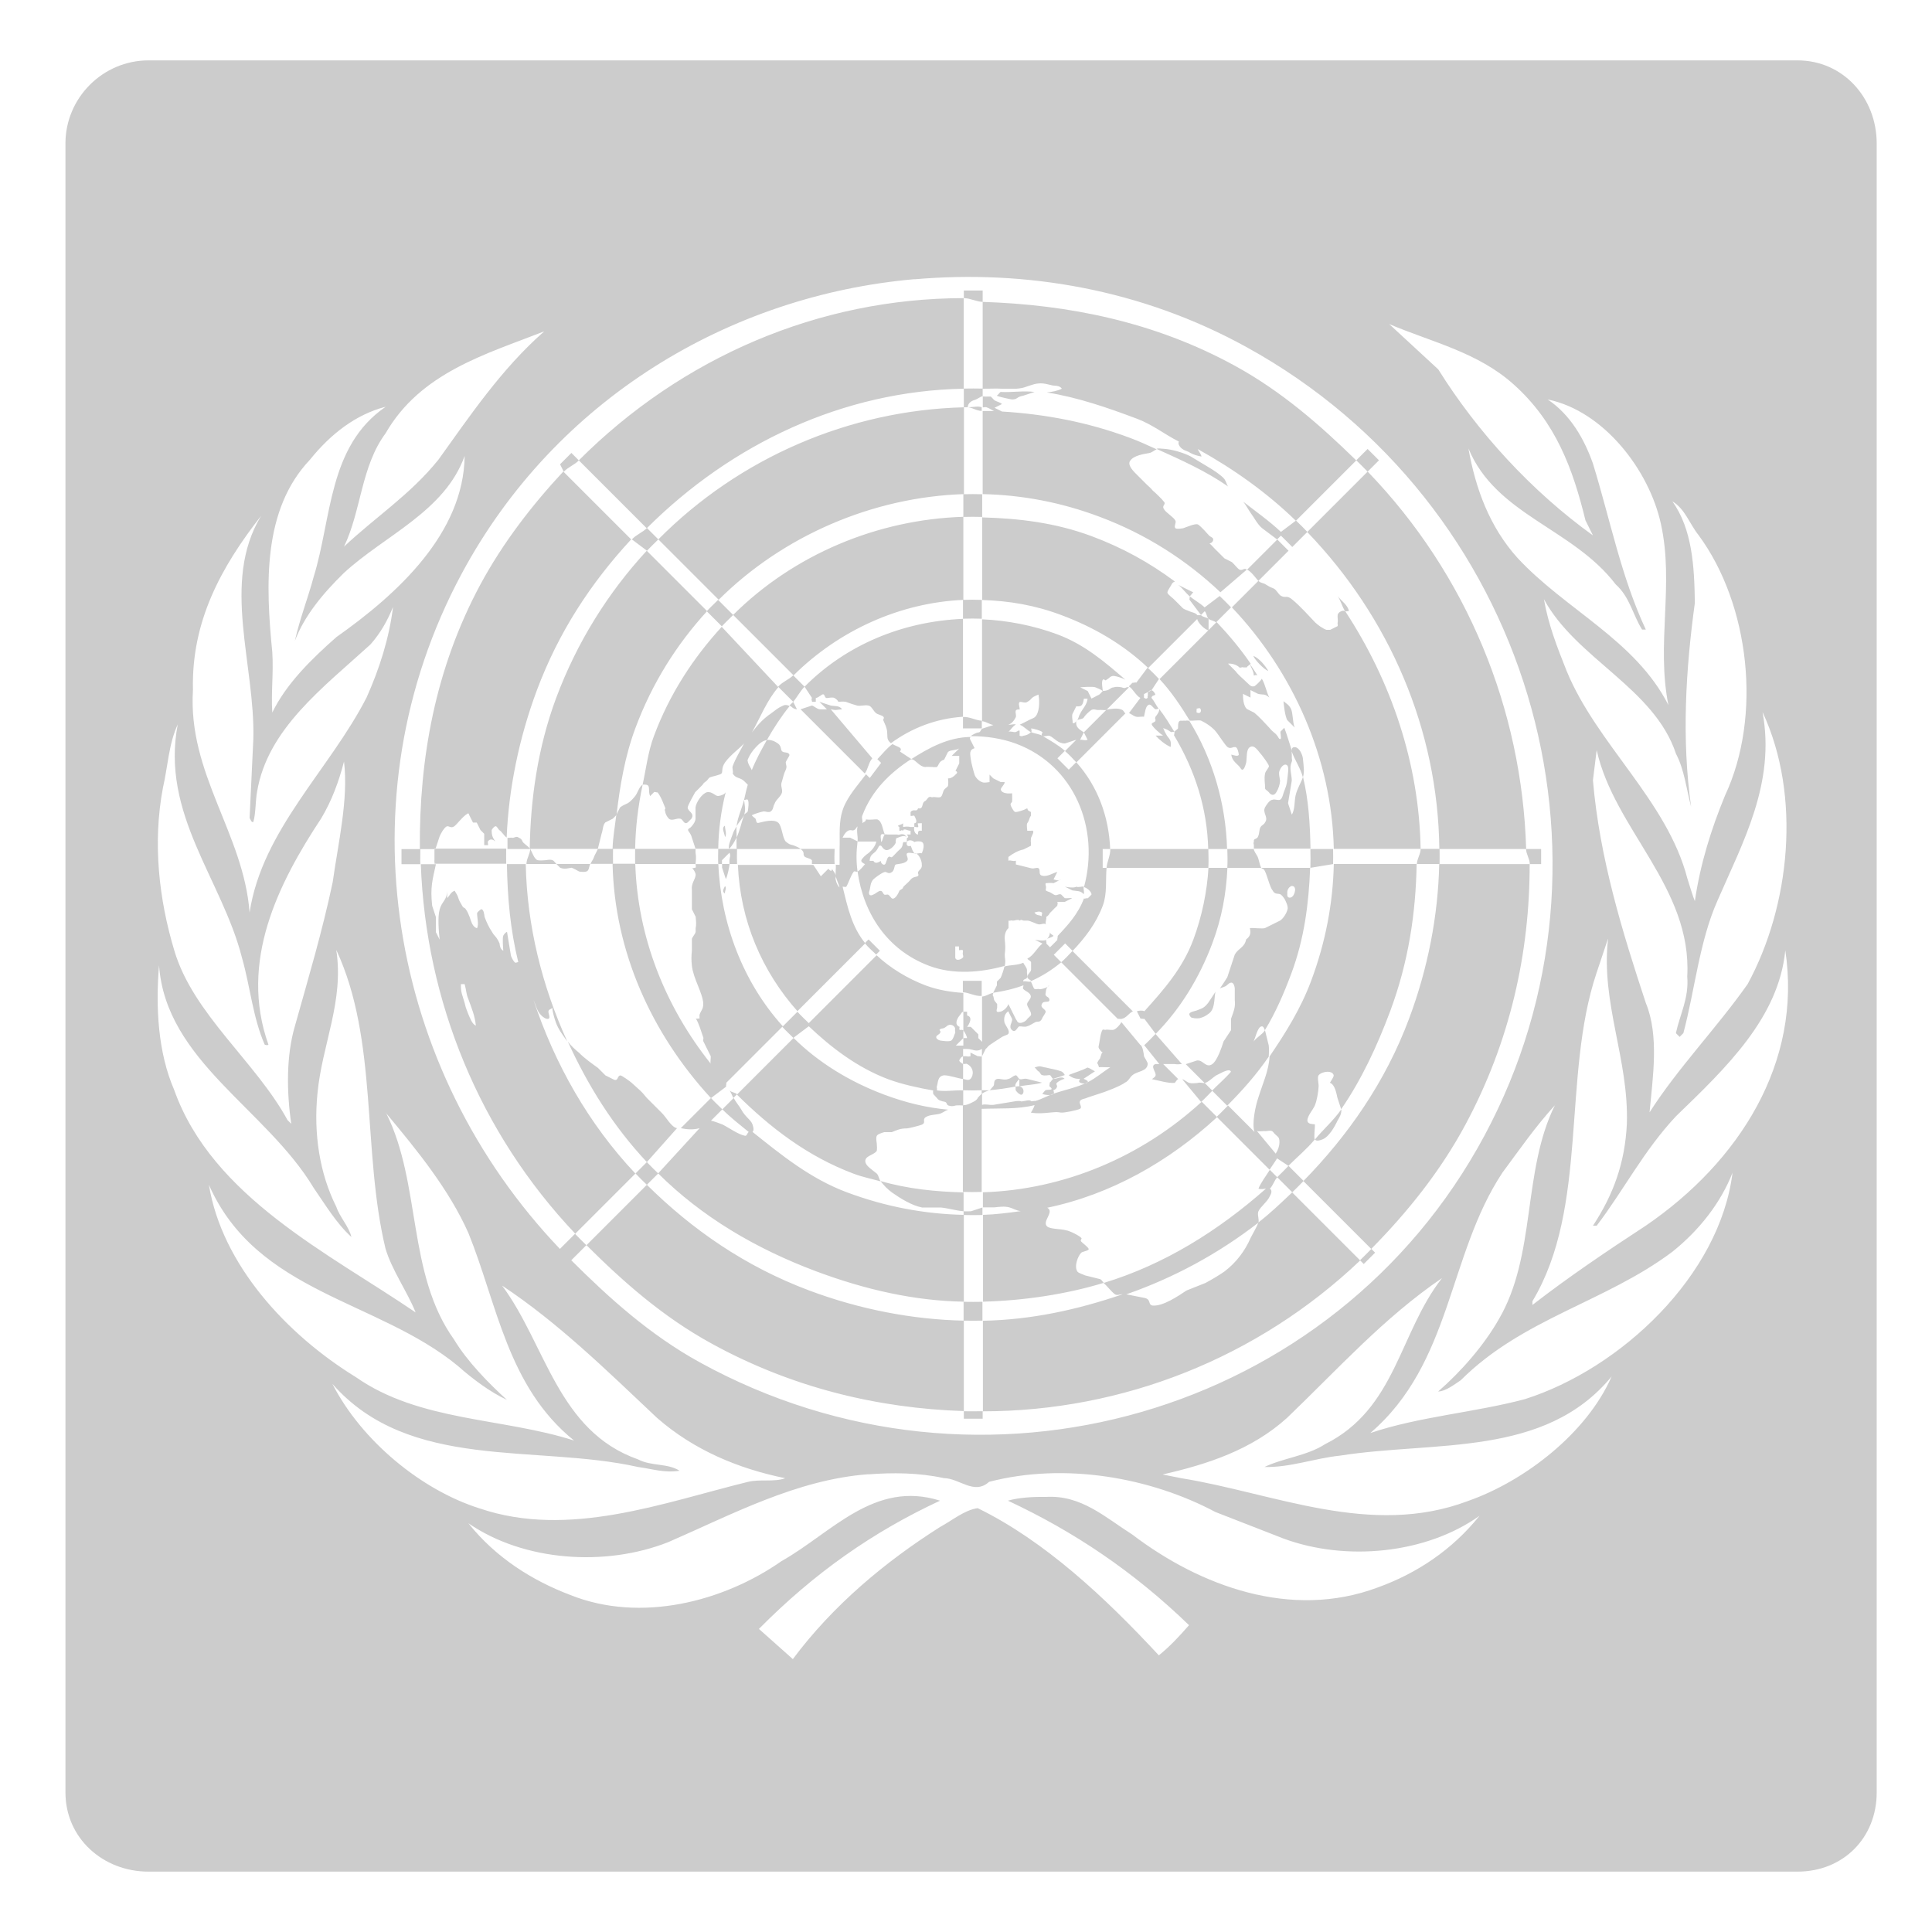 <?xml version="1.0" encoding="UTF-8" standalone="no"?>
<!-- Created with Inkscape (http://www.inkscape.org/) -->

<svg
   xmlns:dc="http://purl.org/dc/elements/1.1/"
   xmlns:cc="http://creativecommons.org/ns#"
   xmlns:rdf="http://www.w3.org/1999/02/22-rdf-syntax-ns#"
   xmlns:svg="http://www.w3.org/2000/svg"
   xmlns="http://www.w3.org/2000/svg"
   xmlns:sodipodi="http://sodipodi.sourceforge.net/DTD/sodipodi-0.dtd"
   xmlns:inkscape="http://www.inkscape.org/namespaces/inkscape"
   id="svg7384"
   height="16"
   width="16"
   version="1.1"
   inkscape:version="0.48.4 r9939"
   sodipodi:docname="preferences-desktop-keyboard-shortcuts-symbolic.svg">
  <defs
     id="defs10" />
  <sodipodi:namedview
     pagecolor="#ffffff"
     bordercolor="#666666"
     borderopacity="1"
     objecttolerance="10"
     gridtolerance="10"
     guidetolerance="10"
     inkscape:pageopacity="0"
     inkscape:pageshadow="2"
     inkscape:window-width="1280"
     inkscape:window-height="748"
     id="namedview8"
     showgrid="true"
     inkscape:zoom="31.742151"
     inkscape:cx="8.6015039"
     inkscape:cy="8.1804513"
     inkscape:window-x="0"
     inkscape:window-y="0"
     inkscape:window-maximized="1"
     inkscape:current-layer="svg7384">
    <inkscape:grid
       type="xygrid"
       id="grid3874"
       empspacing="5"
       visible="true"
       enabled="true"
       snapvisiblegridlinesonly="true"
       spacingx="1.3877788e-16px"
       spacingy="1.3877788e-16px" />
  </sodipodi:namedview>
  <title
     id="title9167">Gnome Symbolic Icon Theme</title>
  <path
     style="fill:#cccccc;fill-rule:evenodd;stroke:none"
     d="m 1.23,0.5 c -0.378,0 -0.688,0.31 -0.688,0.688 l 0,13.656 c 0,0.378 0.31,0.656 0.688,0.656 l 13.656,0 c 0.378,0 0.656,-0.279 0.656,-0.656 l 0,-13.656 c 0,-0.378 -0.279,-0.688 -0.656,-0.688 l -13.656,0 z m 6.344,1.813 c 0.918,-0.08 1.875,0.08 2.75,0.562 2.335,1.286 3.212,4.217 1.969,6.531 -1.243,2.314 -4.165,3.161 -6.5,1.875 -0.411,-0.227 -0.745,-0.528 -1.062,-0.844 l 0.125,-0.125 c -0.032,-0.032 -0.063,-0.061 -0.094,-0.094 l -0.125,0.125 C 3.225,8.864 2.821,6.617 3.824,4.75 c 0.777,-1.446 2.22,-2.304 3.75,-2.438 z m -2.812,7.906 0.5,-0.5 c -0.388,-0.412 -0.667,-0.906 -0.844,-1.438 0.02,0.043 0.029,0.093 0.062,0.125 0.012,0.014 0.043,0.038 0.062,0.031 0.019,-0.007 -0.003,-0.047 0,-0.062 0.003,-0.02 0.028,-0.016 0.031,-0.031 0.004,0.04 0.017,0.086 0.031,0.125 0.021,0.058 0.058,0.104 0.094,0.156 -0.208,-0.457 -0.334,-0.958 -0.344,-1.469 l -0.156,0 c 0.005,0.283 0.028,0.541 0.094,0.812 -0.011,-0.001 -0.02,0.011 -0.031,0 -0.012,-0.014 -0.029,-0.043 -0.031,-0.062 l -0.031,-0.188 c -0.01,8.71e-4 -0.027,0.021 -0.031,0.031 -0.008,0.016 -0.002,0.105 0,0.125 -0.026,-0.015 -0.029,-0.042 -0.031,-0.062 -0.032,-0.067 -0.038,-0.051 -0.062,-0.094 -0.024,-0.033 -0.048,-0.086 -0.062,-0.125 -0.002,-0.015 -0.007,-0.07 -0.031,-0.062 -0.009,0.006 -0.027,0.021 -0.031,0.031 -6.01e-4,0.04 0.016,0.088 0,0.125 -0.041,-0.011 -0.049,-0.06 -0.062,-0.094 -0.007,-0.019 -0.02,-0.049 -0.031,-0.062 -0.012,-0.019 -0.019,-0.007 -0.031,-0.031 -0.013,-0.024 -0.024,-0.038 -0.031,-0.062 -0.008,-0.029 -0.019,-0.039 -0.031,-0.062 -0.038,0.018 -0.035,0.035 -0.062,0.062 l 0,-0.062 c -0.001,0.081 -0.045,0.089 -0.062,0.156 -0.018,0.062 -0.007,0.185 0,0.25 l -0.031,-0.062 0,-0.125 -0.031,-0.094 c -0.017,-0.155 0.003,-0.214 0.031,-0.344 l -0.125,0 c 0.041,1.13 0.484,2.222 1.281,3.062 z m -1.281,-3.062 c -0.002,-0.042 3.706e-4,-0.082 0,-0.125 l -0.156,0 0,0.125 0.156,0 z m 0,-0.125 0.125,0 0.031,-0.094 c 0.007,-0.026 0.039,-0.082 0.062,-0.094 0.019,-0.007 0.034,0.018 0.062,0 0.023,-0.017 0.057,-0.065 0.094,-0.094 0.019,-0.012 0.024,-0.024 0.031,0 l 0.031,0.062 0.031,0 0.031,0.062 0.031,0.031 0,0.094 0.031,0 c 0.004,-0.005 -0.004,-0.021 0,-0.031 0.018,-0.026 0.043,-0.015 0.062,0 -0.023,-0.028 -0.032,-0.053 -0.031,-0.094 0.004,-0.01 0.021,-0.03 0.031,-0.031 0.009,-0.006 0.026,0.027 0.031,0.031 0.02,0.01 0.04,0.048 0.062,0.062 0.016,-0.4 0.102,-0.823 0.25,-1.219 0.181,-0.485 0.45,-0.892 0.781,-1.25 l -0.562,-0.562 c -0.257,0.276 -0.5,0.589 -0.688,0.938 -0.374,0.697 -0.506,1.442 -0.5,2.188 z m 1.188,-3.125 c 0.036,-0.039 0.088,-0.057 0.125,-0.094 l -0.062,-0.062 -0.094,0.094 0.031,0.062 z m 0.125,-0.094 0.562,0.562 c 0.704,-0.702 1.627,-1.137 2.625,-1.156 l 0,-0.75 c -1.197,8.501e-4 -2.333,0.488 -3.188,1.344 z m 3.188,-1.344 c 0.052,-3.66e-5 0.105,0.03 0.156,0.031 l 0,-0.094 -0.156,0 0,0.062 z m 0.156,0.031 0,0.719 c 0.05,0.001 0.106,-0.003 0.156,0 l 0.125,0 c 0.069,-0.006 0.071,-0.016 0.125,-0.031 0.058,-0.02 0.099,-0.015 0.156,0 0.036,0.012 0.07,-0.002 0.094,0.031 -0.036,0.018 -0.078,0.026 -0.125,0.031 0.253,0.04 0.501,0.125 0.75,0.219 0.127,0.048 0.225,0.128 0.344,0.188 -0.013,0.021 0.015,0.054 0.031,0.062 0.017,0.014 0.046,0.018 0.062,0.031 0.032,0.017 0.058,0.024 0.094,0.031 -0.002,-0.02 -0.024,-0.043 -0.031,-0.062 0.301,0.167 0.573,0.361 0.813,0.594 l 0.5,-0.5 c -0.3,-0.293 -0.616,-0.57 -1,-0.781 C 9.561,2.663 8.846,2.523 8.136,2.5 z m 3.094,1.312 c 0.032,0.031 0.063,0.062 0.094,0.094 l 0.094,-0.094 -0.094,-0.094 -0.094,0.094 z m 0.094,0.094 -0.5,0.5 c 0.681,0.707 1.083,1.637 1.094,2.625 l 0.719,0 c -0.034,-1.155 -0.489,-2.272 -1.312,-3.125 z m 1.312,3.125 c 0.001,0.043 0.031,0.082 0.031,0.125 l 0.094,0 0,-0.125 -0.125,0 z m 0.031,0.125 -0.75,0 c -0.009,0.424 -0.093,0.862 -0.25,1.281 -0.195,0.523 -0.508,0.97 -0.875,1.344 l 0.562,0.562 c 0.296,-0.3 0.572,-0.641 0.781,-1.031 0.369,-0.687 0.532,-1.422 0.531,-2.156 z m -1.312,3.187 c -0.032,0.032 -0.061,0.063 -0.094,0.094 l 0.031,0.031 0.094,-0.094 -0.031,-0.031 z m -0.094,0.094 -0.562,-0.562 c -0.093,0.088 -0.18,0.172 -0.281,0.25 -0.003,0.02 -0.046,0.093 -0.062,0.125 -0.048,0.11 -0.121,0.207 -0.219,0.281 -0.051,0.035 -0.099,0.063 -0.156,0.094 l -0.156,0.062 c -0.07,0.046 -0.195,0.132 -0.281,0.125 -0.041,-0.006 -0.011,-0.047 -0.062,-0.062 l -0.156,-0.031 c 0.395,-0.138 0.761,-0.336 1.094,-0.594 0.007,-0.031 -0.012,-0.068 0,-0.094 0.016,-0.037 0.078,-0.083 0.094,-0.125 0.013,-0.021 0.022,-0.049 0,-0.062 0.027,-0.024 0.036,-0.069 0.062,-0.094 l -0.062,-0.062 c -0.03,0.049 -0.074,0.105 -0.094,0.156 0.028,0.008 0.049,6.6e-5 0.062,0 -0.397,0.35 -0.841,0.628 -1.344,0.781 0.03,0.026 0.065,0.074 0.094,0.094 0.018,0.012 0.037,-6.62e-4 0.062,0 -0.375,0.128 -0.754,0.211 -1.156,0.219 l 0,0.75 c 1.16,-7.11e-4 2.278,-0.444 3.125,-1.25 z m -3.125,1.25 c -0.051,3.1e-5 -0.105,0.002 -0.156,0 l 0,0.062 0.156,0 0,-0.062 z m -0.156,0 0,-0.75 c -0.424,-0.009 -0.862,-0.093 -1.281,-0.25 -0.528,-0.198 -0.967,-0.502 -1.344,-0.875 l -0.5,0.5 c 0.307,0.306 0.633,0.593 1.031,0.812 0.669,0.369 1.384,0.539 2.094,0.562 z m -2.625,-1.875 0.094,-0.094 c -0.031,-0.03 -0.064,-0.062 -0.094,-0.094 l -0.094,0.094 c 0.03,0.032 0.062,0.063 0.094,0.094 z m 0,-0.188 0.25,-0.281 c -0.046,-0.006 -0.091,-0.093 -0.125,-0.125 l -0.125,-0.125 c -0.058,-0.07 -0.041,-0.047 -0.125,-0.125 -0.016,-0.014 -0.078,-0.059 -0.094,-0.062 -0.03,0.003 -0.015,0.057 -0.062,0.031 l -0.062,-0.031 -0.062,-0.062 c -0.055,-0.04 -0.111,-0.079 -0.156,-0.125 -0.033,-0.027 -0.07,-0.061 -0.094,-0.094 0.167,0.366 0.378,0.704 0.656,1 z m 0.094,0.094 c 0.36,0.358 0.806,0.623 1.312,0.812 0.405,0.151 0.81,0.243 1.219,0.25 l 0,-0.719 c -0.324,-0.007 -0.648,-0.067 -0.969,-0.187 -0.302,-0.113 -0.542,-0.309 -0.781,-0.5 0.016,-0.015 0.005,-0.043 0,-0.062 -0.014,-0.039 -0.062,-0.063 -0.094,-0.125 -0.019,-0.032 -0.045,-0.061 -0.062,-0.094 l -0.094,0.094 c 0.069,0.069 0.142,0.125 0.219,0.188 -0.013,0.005 -0.014,0.034 -0.031,0.031 -0.056,-0.01 -0.135,-0.068 -0.188,-0.094 -0.021,-0.008 -0.073,-0.028 -0.094,-0.031 l 0.094,-0.094 c -0.031,-0.031 -0.064,-0.061 -0.094,-0.094 l -0.25,0.25 c 0.051,0.011 0.103,0.015 0.156,0 l -0.344,0.375 z m 0.438,-0.625 0.125,-0.094 c -0.005,-0.005 0.005,-0.026 0,-0.031 l 0.469,-0.469 C 6.153,8.135 5.97,7.649 5.949,7.156 l -0.188,0 c -8.46e-4,0.009 0.004,0.018 0,0.031 -0.005,-0.006 -0.02,0.009 -0.031,0 0.011,0.009 0.034,0.042 0.031,0.062 -0.006,0.041 -0.038,0.065 -0.031,0.125 l 0,0.094 0,0.062 0.031,0.062 c 0.003,0.03 0.007,0.063 0,0.094 l 0,0.031 c -0.003,0.02 -0.033,0.048 -0.031,0.062 l 0,0.094 c -0.005,0.046 -0.005,0.08 0,0.125 0.011,0.105 0.09,0.227 0.094,0.312 3.91e-4,0.05 -0.016,0.052 -0.031,0.094 l 0,0.031 c -0.011,-0.002 -0.022,0.004 -0.031,0 0.024,0.033 0.048,0.117 0.062,0.156 0.005,0.005 -0.004,0.024 0,0.031 l 0.062,0.125 c 0.002,0.015 -0.006,0.053 0,0.062 -0.376,-0.472 -0.606,-1.047 -0.625,-1.656 l -0.188,0 c 0.016,0.728 0.323,1.406 0.812,1.938 z m -0.812,-1.938 c -8.96e-4,-0.041 -7.882e-4,-0.084 0,-0.125 l -0.125,0 -0.031,0.062 c -0.005,0.021 -0.02,0.039 -0.031,0.062 l 0.188,0 z m -0.188,0 -0.281,0 c 0.013,0.013 0.02,0.022 0.031,0.031 0.037,0.017 0.079,0.001 0.094,0 0.015,0.004 0.047,0.023 0.062,0.031 0.015,0.004 0.048,0.006 0.062,0 0.022,-0.007 0.02,-0.039 0.031,-0.062 z m -0.281,0 c -0.013,-0.013 -0.021,-0.027 -0.031,-0.031 -0.021,-0.008 -0.043,-0.002 -0.062,0 -0.025,0.002 -0.042,0.003 -0.062,0 -0.029,-0.009 -0.044,-0.063 -0.062,-0.094 -6.119e-4,0.041 -0.032,0.084 -0.031,0.125 l 0.25,0 z m -0.219,-0.125 c -0.014,-0.024 -0.054,-0.043 -0.062,-0.062 -0.007,-0.019 -0.015,-0.023 -0.031,-0.031 -0.022,-0.018 -0.037,0.008 -0.062,0 -0.005,-7.431e-4 -0.024,0.004 -0.031,0 -0.001,0.032 4.598e-4,0.062 0,0.094 l 0.188,0 z m 0,0 0.562,0 0.031,-0.125 c 0.012,-0.031 0.009,-0.072 0.031,-0.094 l 0.062,-0.031 0.031,-0.031 c 0.027,-0.236 0.069,-0.486 0.156,-0.719 0.138,-0.371 0.342,-0.694 0.594,-0.969 l -0.5,-0.5 c -0.317,0.343 -0.577,0.755 -0.75,1.219 -0.152,0.408 -0.213,0.838 -0.219,1.25 z m 0.969,-2.469 c 0.03,-0.032 0.063,-0.063 0.094,-0.094 l -0.094,-0.094 c -0.037,0.036 -0.09,0.056 -0.125,0.094 l 0.125,0.094 z m 0.094,-0.094 0.5,0.5 c 0.533,-0.531 1.277,-0.851 2.031,-0.875 l 0,-0.719 c -0.951,0.024 -1.863,0.42 -2.531,1.094 z m 2.531,-1.094 c 0.01,-2.667e-4 0.021,1.788e-4 0.031,0 0.001,-0.035 0.033,-0.055 0.062,-0.062 0.024,-0.009 0.043,-0.026 0.062,-0.031 l 0,-0.062 c -0.05,-0.001 -0.106,-9.598e-4 -0.156,0 l 0,0.156 z m 0.156,-0.094 0,0.094 c 0.01,0.003 0.019,-0.005 0.031,0 0.024,0.008 0.043,0.022 0.062,0.031 -0.031,-0.001 -0.063,5.478e-4 -0.094,0 l 0,0.688 c 0.324,0.007 0.648,0.067 0.969,0.188 0.385,0.144 0.719,0.359 1,0.625 l 0.219,-0.188 c -0.027,-0.018 -0.031,0.012 -0.062,0 -0.016,-0.009 -0.046,-0.049 -0.062,-0.062 l -0.062,-0.031 -0.062,-0.062 c -0.013,-0.01 -0.046,-0.051 -0.062,-0.062 0.017,-2.549e-4 0.033,-0.019 0.031,-0.031 0.003,-0.015 -0.02,-0.022 -0.031,-0.031 -0.017,-0.019 -0.072,-0.081 -0.094,-0.094 -0.021,-0.013 -0.101,0.024 -0.125,0.031 -0.015,0.001 -0.047,0.009 -0.062,0 -0.016,-0.014 0.007,-0.043 0,-0.062 -0.013,-0.029 -0.076,-0.065 -0.094,-0.094 -0.024,-0.033 0.017,-0.039 0,-0.062 -0.018,-0.024 -0.072,-0.076 -0.094,-0.094 -0.023,-0.028 -0.04,-0.039 -0.062,-0.062 l -0.062,-0.062 c -0.028,-0.028 -0.093,-0.087 -0.062,-0.125 0.03,-0.043 0.112,-0.054 0.156,-0.062 0.026,-0.005 0.041,-0.023 0.062,-0.031 -0.075,-0.034 -0.141,-0.065 -0.219,-0.094 -0.353,-0.132 -0.705,-0.197 -1.062,-0.219 l -0.062,-0.031 0.062,-0.031 c -0.022,-0.018 -0.041,-0.018 -0.062,-0.031 -0.011,-0.009 -0.02,-0.022 -0.031,-0.031 -0.01,9.316e-4 -0.021,-9.3e-4 -0.031,0 -0.009,0.002 -0.023,-0.002 -0.031,0 z m 1.438,0.438 c 0.209,0.094 0.411,0.185 0.594,0.312 -0.012,-0.014 -0.013,-0.034 -0.031,-0.062 -0.028,-0.033 -0.088,-0.072 -0.125,-0.094 l -0.156,-0.094 c -0.058,-0.03 -0.153,-0.058 -0.219,-0.062 -0.024,-2.545e-4 -0.043,-0.007 -0.062,0 z m 0.75,1 c 0.035,0.017 0.063,0.058 0.094,0.094 l 0.25,-0.25 -0.062,-0.062 -0.031,-0.031 -0.25,0.25 z m 0.25,-0.25 0.031,-0.031 c 0.032,0.031 0.063,0.062 0.094,0.094 l 0.125,-0.125 c -0.03,-0.032 -0.062,-0.063 -0.094,-0.094 l -0.125,0.094 c -0.092,-0.087 -0.211,-0.172 -0.312,-0.25 0.017,0.019 0.033,0.051 0.062,0.094 0.029,0.038 0.055,0.093 0.094,0.125 l 0.125,0.094 z m -0.156,0.344 -0.219,0.219 c 0.509,0.536 0.828,1.256 0.844,2 l 0.719,0 c -0.012,-0.706 -0.243,-1.387 -0.625,-1.969 -0.01,-0.005 -0.024,-0.003 -0.031,0 -0.014,0.006 -0.028,0.016 -0.031,0.031 -0.003,0.02 0.004,0.047 0,0.062 -0.003,0.015 0.003,0.016 0,0.031 l -0.062,0.031 c -0.005,5.086e-4 -0.026,-3.907e-4 -0.031,0 -0.026,-0.008 -0.071,-0.039 -0.094,-0.062 -0.057,-0.06 -0.122,-0.133 -0.188,-0.188 -0.049,-0.041 -0.051,-0.01 -0.094,-0.031 -0.027,-0.018 -0.036,-0.05 -0.062,-0.062 -0.031,-0.012 -0.025,-0.009 -0.062,-0.031 -0.019,-0.015 -0.046,-0.012 -0.062,-0.031 z m 0.719,0.25 c 0.01,0.005 0.026,-0.002 0.031,0 -0.009,-0.051 -0.06,-0.081 -0.094,-0.125 0.027,0.038 0.037,0.086 0.062,0.125 z m 0.625,1.969 c 7.3e-4,0.042 -0.03,0.082 -0.031,0.125 l 0.188,0 c 8.15e-4,-0.04 4.52e-4,-0.085 0,-0.125 l -0.156,0 z m -0.031,0.125 -0.688,0 c -0.007,0.325 -0.068,0.648 -0.188,0.969 -0.086,0.23 -0.212,0.431 -0.344,0.625 -0.006,0.119 -0.059,0.229 -0.094,0.344 -0.023,0.067 -0.054,0.213 -0.031,0.281 l -0.219,-0.219 c -0.031,0.031 -0.061,0.064 -0.094,0.094 l 0.438,0.438 c 0.019,-0.03 0.045,-0.065 0.062,-0.094 l 0.094,0.062 c 0.072,-0.073 0.153,-0.139 0.219,-0.219 -0.011,-0.014 0.003,-0.1 0,-0.125 -0.025,-0.003 -0.059,-0.001 -0.062,-0.031 5.4e-4,-0.04 0.046,-0.088 0.062,-0.125 0.016,-0.037 0.03,-0.116 0.031,-0.156 0.003,-0.02 -0.013,-0.077 0,-0.094 0.027,-0.033 0.115,-0.044 0.125,0 0.002,0.015 -0.027,0.052 -0.031,0.062 0.042,0.016 0.053,0.086 0.062,0.125 l 0.031,0.094 c 0.168,-0.244 0.298,-0.523 0.406,-0.812 0.151,-0.405 0.212,-0.81 0.219,-1.219 z m -0.625,2.031 c -0.063,0.091 -0.149,0.166 -0.219,0.25 0.012,0.019 0.043,0.007 0.062,0 0.053,-0.02 0.101,-0.104 0.125,-0.156 0.017,-0.027 0.035,-0.059 0.031,-0.094 z m -0.438,0.469 c -0.031,0.032 -0.061,0.063 -0.094,0.094 l 0.125,0.125 c 0.033,-0.031 0.062,-0.062 0.094,-0.094 l -0.125,-0.125 z m -0.594,-0.406 -0.125,-0.125 c -0.494,0.454 -1.138,0.729 -1.812,0.75 l 0,0.125 0.094,0 c 0.04,-0.004 0.084,-0.011 0.125,0 0.032,0.009 0.056,0.026 0.094,0.031 -0.1,0.014 -0.211,0.028 -0.312,0.031 l 0,0.719 c 0.335,-0.009 0.684,-0.06 1,-0.156 -0.01,-0.009 -0.016,-0.025 -0.031,-0.031 l -0.125,-0.031 c -0.016,-0.009 -0.051,-0.017 -0.062,-0.031 -0.03,-0.043 0.004,-0.129 0.031,-0.156 0.009,-0.011 0.064,-0.016 0.062,-0.031 -0.002,-0.015 -0.051,-0.049 -0.062,-0.062 -0.012,-0.014 0.011,-0.022 0,-0.031 -0.017,-0.019 -0.1,-0.06 -0.125,-0.062 -0.036,-0.012 -0.129,-0.009 -0.156,-0.031 -0.049,-0.041 0.064,-0.122 0,-0.156 0.527,-0.11 1.008,-0.383 1.406,-0.75 z M 8.136,10.781 c -0.052,0.001 -0.104,8.98e-4 -0.156,0 l 0,0.156 c 0.05,10e-4 0.106,9.59e-4 0.156,0 l 0,-0.156 z m 0,-0.719 0,-0.062 -0.094,0.031 c -0.021,6.73e-4 -0.044,0.002 -0.062,0 l 0,0.031 c 0.054,0.001 0.103,0.002 0.156,0 z m -0.156,-0.031 0,-0.156 c -0.23,-0.006 -0.458,-0.028 -0.688,-0.094 0.03,0.039 0.058,0.067 0.094,0.094 0.07,0.049 0.163,0.108 0.25,0.125 l 0.156,0 c 0.061,0.006 0.13,0.027 0.188,0.031 z m -0.688,-0.25 c -0.015,-0.02 -0.014,-0.045 -0.031,-0.062 -0.038,-0.032 -0.085,-0.059 -0.094,-0.094 -0.011,-0.054 0.068,-0.056 0.094,-0.094 0.003,-0.015 0.002,-0.048 0,-0.062 -0.002,-0.015 -0.008,-0.047 0,-0.062 0.008,-0.016 0.043,-0.025 0.062,-0.031 l 0.062,0 c 0.048,-0.019 0.07,-0.031 0.125,-0.031 0.025,-0.002 0.106,-0.024 0.125,-0.031 0.038,-0.019 -0.001,-0.039 0.031,-0.062 0.033,-0.023 0.096,-0.019 0.125,-0.031 0.029,-0.013 0.038,-0.024 0.062,-0.031 -0.182,-0.017 -0.352,-0.058 -0.531,-0.125 -0.288,-0.108 -0.544,-0.266 -0.75,-0.469 l -0.469,0.469 c 0.274,0.272 0.584,0.512 0.969,0.656 0.072,0.027 0.147,0.042 0.219,0.062 z m -1.188,-0.719 c -0.015,-0.015 -0.048,-0.016 -0.062,-0.031 0.013,0.018 0.021,0.042 0.031,0.062 l 0.031,-0.031 z m 0.469,-0.469 0.125,-0.094 c 0.185,0.176 0.402,0.342 0.656,0.438 0.118,0.044 0.256,0.073 0.375,0.094 -0.004,0.005 -6e-4,0.026 0,0.031 -6.01e-4,-0.005 0.032,0.036 0.031,0.031 0.007,0.019 0.042,0.028 0.062,0.031 0.026,0.008 0.01,0.018 0.031,0.031 0.021,0.008 0.043,0.007 0.062,0 0.017,-0.002 0.045,-0.001 0.062,0 l 0,-0.125 c -0.075,-0.003 -0.144,0.012 -0.219,0 0.005,-0.007 -0.001,-0.021 0,-0.031 0.012,-0.031 0.003,-0.088 0.062,-0.094 0.045,9.61e-4 0.11,0.025 0.156,0.031 l 0,-0.125 c -0.013,-0.006 -0.036,-0.022 -0.031,-0.031 0.005,-0.012 0.018,-0.031 0.031,-0.031 l 0,-0.062 0.031,0 c 0.055,9e-5 0.073,0.03 0.125,0 l 0,0.062 0.031,-0.062 c 0.014,-0.011 0.017,-0.02 0.031,-0.031 0.009,-0.006 0.066,-0.045 0.094,-0.062 0.023,-0.017 0.049,-0.02 0.062,-0.031 0.017,-0.027 -0.018,-0.06 -0.031,-0.094 -0.009,-0.039 0.003,-0.076 0.031,-0.094 l 0.031,0.062 c 0.008,0.029 -0.034,0.062 0,0.094 0.033,0.027 0.043,-0.029 0.062,-0.031 0.015,-0.001 0.043,0.007 0.062,0 0.024,-0.007 0.039,-0.019 0.062,-0.031 0.028,-0.018 0.041,0.006 0.062,-0.031 0.003,-0.015 0.033,-0.048 0.031,-0.062 -0.008,-0.024 -0.048,-0.031 -0.031,-0.062 0.012,-0.031 0.06,-0.006 0.062,-0.031 0.001,-0.035 -0.042,-0.021 -0.031,-0.062 0.002,-0.03 0.012,-0.051 0.031,-0.062 -0.018,0.021 -0.044,0.026 -0.062,0.031 -0.01,9e-4 -0.021,0.004 -0.031,0 -0.01,8.4e-4 -0.021,0.004 -0.031,0 -0.011,-0.009 -0.02,-0.048 -0.031,-0.062 -0.018,0.008 -0.044,-0.007 -0.062,0 -0.002,-0.022 0.026,-0.017 0.031,-0.031 0.007,-0.021 -0.003,-0.035 0,-0.062 0.001,-0.021 -0.026,-0.048 -0.031,-0.062 -0.047,0.022 -0.106,0.017 -0.156,0.031 -0.003,0.02 -0.023,0.078 -0.031,0.094 l -0.031,0.031 0,0.031 c -0.008,0.016 -0.023,0.047 -0.031,0.062 0.083,-0.013 0.172,-0.032 0.25,-0.062 0.003,0.01 -0.009,0.022 0,0.031 0.017,0.019 0.059,0.028 0.062,0.062 -0.002,0.025 -0.029,0.042 -0.031,0.062 -0.002,0.025 0.043,0.068 0.031,0.094 -0.009,0.011 -0.022,0.02 -0.031,0.031 -0.008,0.016 -0.042,0.034 -0.062,0.031 -0.02,-0.003 -0.02,-0.017 -0.031,-0.031 l -0.062,-0.125 c -0.007,0.026 -0.038,0.055 -0.062,0.062 -0.034,0.008 -0.042,0.005 -0.031,-0.031 l 0,-0.031 c -0.035,-0.042 -0.023,-0.033 -0.031,-0.062 -0.006,-0.009 -0.008,-0.011 0,-0.031 -0.032,0.005 -0.061,0.029 -0.094,0.031 l 0,0.375 -0.031,-0.031 0,-0.031 -0.062,-0.062 -0.031,0 c 0.018,-0.022 0.051,-0.083 0,-0.094 l 0,-0.031 c -0.012,-9e-4 -0.021,-5.598e-4 -0.031,0 l 0,0.156 c 0.011,0.009 0.03,0.048 0.031,0.062 l -0.031,0 0,0.062 -0.062,0 0.031,-0.031 0.031,-0.031 0,-0.062 c -0.017,-0.019 -0.041,0.015 -0.031,-0.031 -0.042,-0.016 -0.027,-0.061 0,-0.094 0.014,-0.013 0.015,-0.03 0.031,-0.031 l 0,-0.156 c -0.108,-0.008 -0.206,-0.023 -0.312,-0.062 -0.149,-0.056 -0.298,-0.147 -0.406,-0.25 l -0.562,0.562 c -0.032,-0.031 -0.064,-0.061 -0.094,-0.094 l -0.125,0.125 c 0.029,0.032 0.063,0.063 0.094,0.094 z m 0.031,-0.219 0.562,-0.562 c -0.112,-0.136 -0.146,-0.298 -0.188,-0.469 0.009,-0.001 0.022,0.006 0.031,0 0.017,-0.027 0.036,-0.092 0.062,-0.125 0.005,-0.006 0.024,0.005 0.031,0 -0.012,-0.085 -0.011,-0.163 0,-0.25 l -0.062,-0.031 -0.062,0 c 0.012,-0.026 0.033,-0.06 0.062,-0.062 0.015,-0.001 0.022,0.006 0.031,0 0.019,-0.007 0.017,-0.02 0.031,-0.031 -0.011,0.042 0.005,0.083 0,0.125 l 0.031,0 0.062,0 0.062,0 c -0.006,0.036 -0.035,0.071 -0.062,0.094 -0.019,0.012 -0.055,0.042 -0.062,0.062 -0.003,0.015 0.021,0.027 0.031,0.031 -0.031,0.038 -0.039,0.046 -0.062,0.062 0.049,0.346 0.244,0.65 0.594,0.781 0.203,0.076 0.431,0.054 0.625,0 0.01,-0.051 -0.001,-0.059 0,-0.094 0.005,-0.046 0.006,-0.065 0,-0.125 -0.003,-0.03 0.004,-0.071 0.031,-0.094 l 0,-0.062 c 0.01,0.004 0.027,-0.005 0.031,0 0.02,0.003 0.046,-0.014 0.062,0 0.014,-0.011 0.016,-0.004 0.031,0 l 0.031,0 c 0.02,-0.002 0.073,0.028 0.094,0.031 0.025,0.003 0.041,-0.013 0.062,0 -0.012,-0.01 0.01,-0.055 0,-0.062 0.01,-8.71e-4 0.027,-0.021 0.031,-0.031 l 0.031,-0.031 c 0.013,-0.016 0.018,-0.015 0.031,-0.031 -2.625e-4,-0.008 0.007,-0.017 0,-0.031 l 0.062,0 0.062,-0.031 c -0.02,-0.003 -0.042,0.003 -0.062,0 l -0.031,-0.031 c -0.026,-0.008 -0.035,0.018 -0.062,0 -0.048,-0.031 -0.031,-0.014 -0.062,-0.031 -0.006,-0.004 9.616e-4,-0.021 0,-0.031 -0.001,-0.01 -0.01,-0.03 0,-0.031 0.033,-0.003 0.05,-0.002 0.062,0 l 0.062,-0.031 c -0.017,0.018 -0.051,0.001 -0.062,0 l 0.031,-0.062 c -0.034,0.008 -0.084,0.043 -0.125,0.031 -0.036,-0.007 -0.01,-0.049 -0.031,-0.062 -0.016,-0.009 -0.037,0.008 -0.062,0 l -0.125,-0.031 0,-0.031 c -0.029,0.008 -0.038,-0.007 -0.062,0 l 0,-0.031 c 0.037,-0.028 0.081,-0.054 0.125,-0.062 l 0.062,-0.031 0,-0.031 c -0.004,-0.003 7.8e-4,-0.024 0,-0.031 -9.58e-4,-0.01 0.044,-0.072 0,-0.062 l -0.031,0 c 5.36e-4,-0.015 -0.007,-0.047 0,-0.062 0.022,-0.03 0.015,-0.045 0.031,-0.062 l 0,-0.031 c -0.021,-0.013 -0.024,-0.007 -0.031,-0.031 -0.033,0.018 -0.079,0.03 -0.094,0.031 -0.015,0.001 -0.025,-0.022 -0.031,-0.031 -0.031,-0.053 0.003,-0.038 0,-0.062 0.002,-0.025 -6.912e-4,-0.022 0,-0.062 -0.03,0.003 -0.085,0.003 -0.094,-0.031 -0.002,-0.015 0.038,-0.048 0.031,-0.062 l -0.031,0 -0.062,-0.031 -0.031,-0.031 0,0.062 c -0.015,0.001 -0.046,0.009 -0.062,0 -0.026,-0.008 -0.055,-0.038 -0.062,-0.062 -0.007,-0.019 -0.028,-0.1 -0.031,-0.125 -0.005,-0.045 -0.017,-0.079 0.031,-0.094 l -0.031,-0.062 c -0.007,-0.014 -0.014,-0.02 0,-0.031 -0.186,0.002 -0.346,0.089 -0.5,0.188 0.019,-0.012 0.046,0.018 0.062,0.031 0.022,0.018 0.037,0.028 0.062,0.031 -0.015,-0.004 0.077,-0.001 0.062,0 l 0.031,0 c 0.019,-0.012 0.014,-0.048 0.062,-0.062 l 0.031,-0.062 c 0.016,-0.02 0.067,-0.013 0.094,-0.031 -0.009,0.011 -0.054,0.052 -0.062,0.062 l 0.062,0 0,0.062 -0.031,0.062 c 0.021,0.008 0.014,0.02 0,0.031 -0.013,0.016 -0.042,0.034 -0.062,0.031 0.003,0.025 0.003,0.047 0,0.062 -0.004,0.01 -0.023,0.02 -0.031,0.031 -0.013,0.016 -0.013,0.051 -0.031,0.062 -0.019,0.007 -0.043,-0.002 -0.062,0 -0.014,0.006 -0.017,-0.006 -0.031,0 -0.01,9.1e-4 -0.022,0.025 -0.031,0.031 -0.039,0.014 -0.011,0.073 -0.062,0.062 -0.011,0.036 -0.036,-0.001 -0.062,0.031 l 0,0.031 c 0.005,0.005 0.026,-0.005 0.031,0 0.013,0.024 0.03,0.06 0,0.062 l 0,0.031 c 0.002,-0.006 0.026,0.007 0.031,0 0.007,-0.006 -0.008,-0.029 0,-0.031 -0.001,0.002 0.033,-0.002 0.031,0 l 0,0.062 c -0.025,-0.003 -0.034,0.001 -0.031,0.031 -0.03,-0.001 -0.038,-0.044 -0.031,-0.062 l -0.031,0 c -0.015,-0.004 -0.04,-0.005 -0.062,0 l 0,-0.031 c -0.015,0.016 -0.063,0.015 -0.031,0.031 l 0,0.031 c 0.025,0.003 0.01,-0.013 0.031,0 0.007,-0.026 0.038,0.002 0.062,0 l 0,0.031 -0.031,0 c 0.012,0.019 0.019,0.019 0,0.031 0.001,0.01 -0.001,0.021 0,0.031 0.009,-0.019 0.043,-0.018 0.062,0 0.014,-0.006 0.047,-0.009 0.062,0 0.027,0.013 0.012,0.067 0,0.094 -0.011,-0.008 -0.051,0.009 -0.062,0 0.034,-0.008 0.064,0.063 0.062,0.094 0.004,0.035 -0.023,0.042 -0.031,0.062 -0.003,0.015 0.009,0.02 0,0.031 -0.014,0.011 -0.04,0.004 -0.062,0.031 -0.02,0.025 -0.043,0.04 -0.062,0.062 0.002,0.015 -0.027,0.021 -0.031,0.031 -0.008,0.021 -0.036,0.075 -0.062,0.062 -0.011,-0.009 -0.021,-0.027 -0.031,-0.031 -0.011,-0.004 -0.016,0.004 -0.031,0 -0.01,-0.004 -0.016,-0.033 -0.031,-0.031 -0.015,-0.004 -0.043,0.025 -0.062,0.031 -0.009,0.006 -0.025,0.009 -0.031,0 -0.006,-0.01 -0.004,-0.021 0,-0.031 0.011,-0.036 0.005,-0.061 0.031,-0.094 0.018,-0.017 0.069,-0.055 0.094,-0.062 0.019,-0.007 0.03,0.023 0.062,0 0.023,-0.017 0.017,-0.056 0.031,-0.062 0.009,-0.006 0.072,-0.004 0.094,-0.031 0.018,-0.017 -0.014,-0.051 0,-0.062 0.014,-0.011 0.048,0.001 0.062,0 -0.017,-0.014 -0.025,-0.048 -0.031,-0.062 -0.031,0.01 -0.04,-0.012 -0.031,-0.031 l -0.031,0 c -0.009,0.018 -1.025e-4,0.037 -0.031,0.062 -0.014,0.011 -0.049,0.051 -0.062,0.062 -0.014,0.006 -0.017,-0.011 -0.031,0 -0.014,0.011 -0.017,0.056 -0.031,0.062 -0.014,0.006 -0.035,-0.016 -0.031,-0.031 -0.02,0.015 -0.049,0.027 -0.062,0 l -0.031,0 c 0.003,-0.061 0.041,-0.057 0.062,-0.094 0.009,-0.011 0.015,-0.04 0.031,-0.031 0.01,0.004 0.01,0.018 0.031,0.031 0.032,0.022 0.087,-0.032 0.094,-0.062 -0.009,7.934e-4 0.006,-0.031 0,-0.031 0.006,0.005 0.074,-0.043 0.094,0 -0.018,-0.029 -0.028,-0.039 -0.062,-0.031 -0.014,0.006 -0.016,-0.001 -0.031,0 l -0.062,0 c -0.005,0.002 -0.026,-0.004 -0.031,0 -0.015,0.011 -0.017,0.054 -0.031,0.062 0.001,-0.035 -0.021,-0.078 0.031,-0.062 -0.019,-0.039 -0.021,-0.109 -0.062,-0.125 -0.02,-0.003 -0.053,0.006 -0.094,0 -0.003,0.02 -0.017,0.02 -0.031,0.031 0.006,-0.021 -0.008,-0.042 0,-0.062 0.078,-0.208 0.232,-0.358 0.406,-0.469 l -0.094,-0.062 c 0.009,-0.011 0.011,-0.022 0,-0.031 -0.011,-0.009 -0.041,-0.018 -0.062,-0.031 -0.049,0.036 -0.082,0.081 -0.125,0.125 l 0.031,0.031 -0.094,0.125 -0.031,-0.031 c -0.064,0.086 -0.148,0.176 -0.188,0.281 -0.043,0.116 -0.026,0.226 -0.031,0.344 l 0,0.125 -0.031,0 c 0.002,0.031 -0.005,0.063 0,0.094 0.005,0.032 0.024,0.062 0.031,0.094 -0.016,-0.014 -0.029,-0.043 -0.031,-0.062 -0.006,-0.01 0.001,-0.021 0,-0.031 9.53e-5,-0.024 -0.026,-0.046 -0.031,-0.062 -0.002,0.025 -0.014,0.019 -0.031,0 l -0.062,0.062 -0.062,-0.094 -0.625,0 c 0.019,0.458 0.196,0.88 0.5,1.219 z m -0.5,-1.219 c -0.002,-0.043 -9.822e-4,-0.082 0,-0.125 l -0.062,0 -0.094,0 c -7.431e-4,0.042 -0.002,0.083 0,0.125 l 0.031,0 0,-0.031 0.031,-0.031 0.031,-0.031 c 0.013,0.029 0.002,0.032 0,0.062 l 0,0.031 0.062,0 z m -0.062,0 -0.062,0 0,0.031 0.031,0.094 c 0.013,-0.021 0.029,-0.1 0.031,-0.125 z m -0.094,-0.125 c 0.003,-0.159 0.022,-0.309 0.062,-0.469 -0.008,0.016 -0.038,0.029 -0.062,0.031 -0.025,0.002 -0.05,-0.04 -0.094,-0.031 -0.044,0.014 -0.088,0.084 -0.094,0.125 l 0,0.094 c -0.002,0.025 -0.014,0.041 -0.031,0.062 -0.018,0.022 -0.028,0.016 -0.031,0.031 0.002,0.015 0.023,0.028 0.031,0.062 l 0.031,0.094 0.188,0 z m -0.188,0 -0.5,0 c -6.456e-4,0.043 -0.001,0.082 0,0.125 l 0.5,0 c 0.003,-0.026 0.007,-0.06 0,-0.094 l 0,-0.031 z m -0.5,0 c 0.003,-0.18 0.024,-0.35 0.062,-0.531 -0.028,0.013 -0.041,0.068 -0.062,0.094 -0.066,0.081 -0.074,0.054 -0.125,0.094 l -0.031,0.062 c -0.011,0.093 -0.029,0.189 -0.031,0.281 l 0.188,0 z m 0.062,-0.531 c 0.007,-0.003 0.022,-0.001 0.031,0 0.036,0.007 0.012,0.05 0.031,0.094 l 0.031,-0.031 c 0.004,-0.009 0.027,0.004 0.031,0 0.035,0.047 0.05,0.101 0.062,0.125 0.007,0.02 -0.008,0.007 0,0.031 0.002,0.02 0.014,0.044 0.031,0.062 0.027,0.023 0.063,-0.007 0.094,0 0.025,0.003 0.03,0.054 0.062,0.031 0.004,-0.005 0.027,-0.026 0.031,-0.031 0.03,-0.048 -0.032,-0.059 -0.031,-0.094 0.003,-0.02 0.05,-0.104 0.062,-0.125 l 0.062,-0.062 c 0.008,-0.016 0.017,-0.02 0.031,-0.031 0.009,-0.006 0.017,-0.025 0.031,-0.031 0.014,-0.006 0.085,-0.02 0.094,-0.031 0.013,-0.016 -0.004,-0.045 0.031,-0.094 0.048,-0.065 0.125,-0.118 0.156,-0.156 -0.032,0.064 -0.068,0.119 -0.094,0.188 -0.007,0.02 0.007,0.042 0,0.062 0.025,0.043 0.06,0.03 0.094,0.062 l 0.031,0.031 c -0.013,0.042 -0.021,0.083 -0.031,0.125 0.01,0.004 0.025,-0.01 0.031,0 0.012,0.019 0.003,0.073 0,0.094 -0.003,0.013 -0.027,0.019 -0.031,0.031 -0.021,0.059 -0.035,0.131 -0.062,0.188 -0.002,0.032 7.366e-4,0.062 0,0.094 l 0.531,0 c -0.016,-0.014 -0.042,-0.023 -0.062,-0.031 -0.031,-0.007 -0.035,-0.009 -0.062,-0.031 -0.029,-0.033 -0.029,-0.124 -0.062,-0.156 -0.039,-0.032 -0.117,-0.009 -0.156,0 -0.024,0.007 -0.023,-0.002 -0.031,-0.031 -0.006,-0.01 -0.03,-0.021 -0.031,-0.031 0.024,-0.012 0.064,-0.024 0.094,-0.031 0.02,-0.002 0.044,0.012 0.062,0 0.023,-0.017 0.018,-0.041 0.031,-0.062 0.011,-0.036 0.051,-0.058 0.062,-0.094 0.006,-0.036 -0.016,-0.052 0,-0.094 0.011,-0.036 0.015,-0.062 0.031,-0.094 0.012,-0.031 0.003,-0.033 0,-0.062 0.003,-0.015 0.032,-0.053 0.031,-0.062 -0.008,-0.029 -0.045,-0.013 -0.062,-0.031 -0.012,-0.014 -0.004,-0.04 -0.031,-0.062 -0.027,-0.02 -0.059,-0.034 -0.094,-0.031 -0.044,0.079 -0.091,0.164 -0.125,0.25 -0.007,-0.019 -0.024,-0.038 -0.031,-0.062 -0.002,-0.015 -0.008,-0.015 0,-0.031 0.012,-0.031 0.04,-0.072 0.062,-0.094 0.022,-0.025 0.059,-0.059 0.094,-0.062 0.055,-0.098 0.119,-0.196 0.188,-0.281 -0.021,-0.013 -0.044,-0.012 -0.062,0 -0.034,0.013 -0.061,0.039 -0.094,0.062 -0.061,0.041 -0.112,0.097 -0.156,0.156 0.071,-0.127 0.125,-0.268 0.219,-0.375 l -0.469,-0.5 c -0.237,0.259 -0.432,0.557 -0.562,0.906 -0.049,0.131 -0.065,0.273 -0.094,0.406 z m 0.656,-1.312 c 0.029,-0.032 0.063,-0.063 0.094,-0.094 l -0.125,-0.125 c -0.031,0.031 -0.064,0.061 -0.094,0.094 l 0.125,0.125 z m 0.094,-0.094 0.5,0.5 c 0.374,-0.371 0.879,-0.602 1.406,-0.625 l 0,-0.688 c -0.711,0.022 -1.403,0.312 -1.906,0.812 z m 1.906,-0.812 c 0.053,-0.002 0.102,-0.001 0.156,0 l 0,-0.188 c -0.054,-0.001 -0.103,-0.002 -0.156,0 l 0,0.188 z m 0.156,0 0,0.688 c 0.224,0.007 0.435,0.042 0.656,0.125 0.274,0.102 0.519,0.248 0.719,0.438 l 0.406,-0.406 c 0.003,0.03 0.064,0.091 0.094,0.094 l 0,-0.094 c -0.012,-0.014 -0.045,-0.013 -0.062,-0.031 l -0.031,0 c -0.012,-0.019 -0.041,-0.023 -0.062,-0.031 -0.018,-0.01 -0.046,-0.014 -0.062,-0.031 l -0.062,-0.062 c -0.011,-0.014 -0.055,-0.043 -0.062,-0.062 -0.002,-0.015 0.023,-0.047 0.031,-0.062 0.008,-0.016 0.012,-0.024 0.031,-0.031 -0.208,-0.155 -0.433,-0.28 -0.688,-0.375 -0.299,-0.112 -0.604,-0.148 -0.906,-0.156 z m 1.812,0.812 0.031,-0.031 c 0.016,0.015 0.016,0.047 0.031,0.062 0.015,0.015 0.048,0.015 0.062,0.031 l 0.125,-0.125 c -0.03,-0.032 -0.062,-0.063 -0.094,-0.094 l -0.125,0.094 c -0.037,-0.035 -0.086,-0.06 -0.125,-0.094 0.006,0.01 -0.003,0.026 0,0.031 l 0.094,0.125 z m -0.094,-0.156 c 0.01,-0.003 0.025,-0.031 0.031,-0.031 l -0.125,-0.062 c 0.035,0.027 0.061,0.066 0.094,0.094 z m 0.219,0.219 -0.062,0.062 -0.406,0.406 c 0.097,0.104 0.176,0.223 0.25,0.344 0.035,0.002 0.075,-0.006 0.094,0 0.043,0.021 0.096,0.056 0.125,0.094 0.023,0.028 0.072,0.107 0.094,0.125 0.027,0.018 0.042,-0.003 0.062,0 0.02,-0.002 0.029,0.043 0.031,0.062 -0.003,0.02 -0.047,0.004 -0.062,0 0.005,0.045 0.034,0.066 0.062,0.094 0.011,0.009 0.022,0.037 0.031,0.031 0.015,-0.001 0.028,-0.047 0.031,-0.062 0.006,-0.036 -0.002,-0.107 0.031,-0.125 0.038,-0.024 0.071,0.039 0.094,0.062 0.011,0.014 0.061,0.079 0.062,0.094 0.006,0.01 -0.028,0.042 -0.031,0.062 -0.01,0.046 6.31e-4,0.085 0,0.125 0.001,0.01 0.025,0.022 0.031,0.031 0.012,0.019 0.041,0.037 0.062,0 0.017,-0.027 0.029,-0.063 0.031,-0.094 -0.003,-0.03 -0.017,-0.067 0,-0.094 0.008,-0.021 0.039,-0.059 0.062,-0.031 0.012,0.019 0.002,0.068 0,0.094 -0.007,0.071 -0.012,0.073 -0.031,0.125 -0.008,0.021 -0.012,0.051 -0.031,0.062 -0.019,0.007 -0.043,-0.007 -0.062,0 -0.025,0.002 -0.05,0.041 -0.062,0.062 -0.025,0.047 0.031,0.082 0,0.125 -0.008,0.016 -0.013,0.015 -0.031,0.031 -0.023,0.022 -0.01,0.057 -0.031,0.094 -0.013,0.016 -0.034,0.011 -0.031,0.031 9.3e-4,0.01 -0.007,0.012 0,0.031 8.37e-4,0.007 -4.62e-4,0.024 0,0.031 l 0.469,0 c -0.004,-0.204 -0.015,-0.398 -0.062,-0.594 -0.014,0.043 -0.051,0.102 -0.062,0.156 -0.01,0.046 -0.005,0.119 -0.031,0.156 l -0.031,-0.094 0.031,-0.188 c -8.7e-4,-0.055 -0.024,-0.104 0,-0.156 0.004,-0.01 0.002,-0.016 0,-0.031 0.002,-0.008 -0.002,-0.043 0,-0.062 -0.02,-0.06 -0.039,-0.129 -0.062,-0.188 l -0.031,0.031 c -0.004,0.01 0.009,0.057 0,0.062 -0.014,0.006 -0.02,-0.022 -0.031,-0.031 -0.012,-0.019 -0.028,-0.02 -0.062,-0.062 -0.04,-0.042 -0.081,-0.089 -0.125,-0.125 l -0.062,-0.031 c -0.028,-0.028 -0.032,-0.09 -0.031,-0.125 l 0.062,0.031 0,-0.062 0.062,0.031 c 0.041,0.011 0.055,-0.005 0.094,0.031 -0.026,-0.05 -0.033,-0.108 -0.062,-0.156 -0.011,0.019 -0.053,0.059 -0.062,0.062 -0.029,0.008 -0.041,-0.013 -0.062,-0.031 -0.028,-0.028 -0.07,-0.061 -0.094,-0.094 l -0.062,-0.062 c 0.03,-0.003 0.071,0.008 0.094,0.031 0.007,0.008 0.026,-0.007 0.031,0 l 0.031,0 c 3.97e-4,-0.01 0.029,-0.022 0.031,-0.031 -0.084,-0.123 -0.178,-0.235 -0.281,-0.344 z m 0.281,0.344 c 0.009,0.034 0.032,0.059 0.031,0.094 0.015,-0.001 0.015,-0.009 0.031,0 -0.02,-0.032 -0.041,-0.062 -0.062,-0.094 z m 0.344,0.719 c 0.024,0.072 0.076,0.145 0.094,0.219 0.014,-0.043 0.007,-0.089 0,-0.156 -0.003,-0.03 -0.027,-0.087 -0.062,-0.094 -0.028,-0.003 -0.03,0.012 -0.031,0.031 z m 0.156,0.812 c 10e-4,0.054 0.002,0.102 0,0.156 l 0.188,-0.031 c 9.79e-4,-0.043 8.98e-4,-0.082 0,-0.125 l -0.188,0 z m 0,0.156 -0.406,0 c 0.007,0.013 0.019,6.974e-4 0.031,0.031 0.019,0.038 0.039,0.128 0.062,0.156 0.019,0.034 0.036,0.024 0.062,0.031 0.011,0.004 0.025,0.022 0.031,0.031 0.012,0.014 0.039,0.073 0.031,0.094 -0.007,0.031 -0.034,0.076 -0.062,0.094 l -0.125,0.062 c -0.024,0.007 -0.095,-0.003 -0.125,0 0.009,0.043 0.004,0.067 -0.031,0.094 -0.013,0.067 -0.064,0.072 -0.094,0.125 l -0.062,0.188 c -0.013,0.021 -0.049,0.077 -0.062,0.094 0.018,-0.012 0.043,-0.011 0.062,-0.031 0.041,-0.039 0.058,-0.009 0.062,0.031 l 0,0.094 c 0.007,0.065 -0.012,0.099 -0.031,0.156 l 0,0.094 -0.062,0.094 c -0.015,0.047 -0.052,0.159 -0.094,0.188 -0.052,0.035 -0.075,-0.036 -0.125,-0.031 l -0.094,0.031 0.156,0.156 c 0.025,-0.002 0.075,-0.051 0.094,-0.062 l 0.062,-0.031 c 0.019,-0.007 0.055,-0.024 0.062,0 -0.048,0.056 -0.105,0.104 -0.156,0.156 l 0.125,0.125 c 0.126,-0.127 0.241,-0.256 0.344,-0.406 0.002,-0.032 0.004,-0.061 0,-0.094 l -0.031,-0.125 c -0.023,0.037 -0.07,0.058 -0.094,0.094 0.012,-0.026 0.033,-0.117 0.062,-0.125 0.019,-0.007 0.025,0.017 0.031,0.031 0.09,-0.148 0.156,-0.301 0.219,-0.469 0.108,-0.289 0.145,-0.583 0.156,-0.875 z m -0.813,1.844 -0.062,-0.062 c -0.02,0.002 -0.033,-0.008 -0.062,0 -0.02,0.002 -0.047,0.004 -0.062,0 -0.02,-0.003 -0.042,-0.028 -0.062,-0.031 l 0.156,0.188 c 0.032,-0.029 0.063,-0.063 0.094,-0.094 z m 0.406,-1.844 c -0.016,-0.031 -0.018,-0.067 -0.031,-0.094 -0.009,-0.017 -0.03,-0.045 -0.031,-0.062 l -0.219,0 c 0.002,0.053 0.003,0.103 0,0.156 l 0.281,0 z m -0.281,0 -0.156,0 c -0.011,0.193 -0.054,0.403 -0.125,0.594 -0.089,0.239 -0.245,0.415 -0.406,0.594 -0.011,-0.009 -0.048,-0.006 -0.062,0 l 0.031,0.062 c 0.003,-0.004 0.029,0.004 0.031,0 l 0.094,0.125 c 0.203,-0.206 0.361,-0.462 0.469,-0.75 0.079,-0.211 0.115,-0.411 0.125,-0.625 z m -0.594,1.375 c -0.03,0.031 -0.062,0.065 -0.094,0.094 l 0.125,0.156 c -0.005,5.1e-4 -0.026,-3.91e-4 -0.031,0 -0.049,0.014 0.007,0.068 0,0.094 0.001,0.01 -0.022,0.025 -0.031,0.031 0.051,0.01 0.138,0.036 0.188,0.031 0.009,-0.004 0.018,-0.029 0.031,-0.031 l -0.125,-0.125 0.062,0 0.031,0 c 0.025,0.003 0.028,0.003 0.062,0 l -0.219,-0.25 z m 0.437,-1.375 c 0.003,-0.054 0.001,-0.103 0,-0.156 l -0.812,0 c 0.002,0.05 -0.027,0.105 -0.031,0.156 l 0.844,0 z m -0.844,0 -0.031,0 0,-0.156 0.062,0 c -0.011,-0.269 -0.103,-0.52 -0.281,-0.719 l -0.062,0.062 -0.094,-0.094 0.062,-0.062 c -0.053,-0.047 -0.125,-0.088 -0.188,-0.125 -0.027,-0.016 -0.065,-0.017 -0.094,-0.031 -0.008,0.016 -0.043,0.03 -0.062,0.031 -0.009,0.006 -0.021,0.004 -0.031,0 l 0,-0.031 c 0.002,-0.025 -0.012,-0.007 -0.031,0 -0.018,0.005 -0.05,-0.011 -0.062,0 0.018,-0.017 0.039,-0.05 0.062,-0.062 -0.021,-0.007 -0.041,0.006 -0.062,0 0.028,-0.004 0.053,-0.042 0.062,-0.062 0.007,-0.026 -0.024,-0.067 0.031,-0.062 0.003,-0.015 -0.014,-0.051 0,-0.062 0.014,-0.006 0.044,0.012 0.062,0 0.052,-0.03 0.017,-0.031 0.094,-0.062 0.011,0.054 0.01,0.154 -0.031,0.188 -0.014,0.011 -0.044,0.019 -0.062,0.031 l -0.062,0.031 c 0.035,0.013 0.061,0.046 0.094,0.062 0.009,-0.011 9.015e-4,-0.021 0,-0.031 0.015,-0.001 0.082,0.017 0.094,0.031 0.005,0.005 -0.017,0.018 0,0.031 0.016,0.009 0.042,-0.008 0.062,0 0.037,0.017 0.065,0.063 0.125,0.062 l 0.094,-0.031 -0.094,0.094 c 0.033,0.029 0.064,0.061 0.094,0.094 l 0.406,-0.406 c -0.015,-0.012 -0.012,-0.024 -0.031,-0.031 -0.039,-0.017 -0.09,-0.005 -0.125,0 l -0.188,0.188 0.031,0.062 c -0.034,0.008 -0.033,-0.003 -0.062,0 l 0.031,-0.062 c -0.011,-0.009 -0.054,-0.028 -0.062,-0.062 -0.001,-0.01 -0.004,-0.024 0,-0.031 -0.018,0.022 -0.034,0.025 -0.031,0 -0.002,-0.015 -0.008,-0.047 0,-0.062 l 0.031,-0.062 c 0.006,0.005 0.026,4.508e-4 0.031,0 0.024,-0.007 0.028,-0.042 0.031,-0.062 l 0.031,0 c -0.005,0.051 -0.042,0.083 -0.062,0.125 -0.013,0.021 -0.013,0.046 -0.031,0.062 0.011,-0.022 0.046,-0.011 0.062,-0.031 0.008,-0.016 0.044,-0.051 0.062,-0.062 0.024,-0.012 0.038,0.002 0.062,0 0.018,-0.003 0.045,0.003 0.062,0 l 0.188,-0.188 c -0.031,-0.007 -0.021,0.016 -0.062,0 -0.02,-0.003 -0.043,-0.007 -0.062,0 -0.04,0.003 -0.024,0.025 -0.094,0.031 -0.012,0.013 -0.024,0.027 -0.031,0.031 -0.019,0.007 -0.034,0.019 -0.062,0.031 l -0.031,-0.062 -0.062,-0.031 c 0.025,-0.002 0.104,-0.008 0.125,0 0.021,0.008 0.046,0.018 0.062,0.031 -0.002,-0.02 -0.013,-0.078 0,-0.094 0.014,-0.011 0.018,0.016 0.031,0 0.024,-0.012 0.032,-0.034 0.062,-0.031 0.025,0.003 0.072,0.018 0.094,0.031 -0.172,-0.148 -0.338,-0.291 -0.562,-0.375 -0.201,-0.075 -0.422,-0.117 -0.625,-0.125 l 0,0.844 c 0.033,0.002 0.06,0.026 0.094,0.031 l -0.094,0.031 c -0.014,0.011 -0.011,0.029 -0.031,0.031 -0.015,0.001 -0.054,0.02 -0.062,0.031 0.119,-0.002 0.257,0.018 0.375,0.062 0.482,0.18 0.695,0.701 0.562,1.188 0.02,0.003 0.065,0.037 0.062,0.062 -0.004,0.005 -0.027,0.026 -0.031,0.031 -0.003,-0.007 -0.027,0.007 -0.031,0 -0.048,0.128 -0.131,0.219 -0.219,0.312 0.006,0.002 -0.007,0.032 0,0.031 l -0.062,0.062 -0.031,-0.031 c 0.006,-0.005 -0.006,-0.026 0,-0.031 -0.024,0.012 -0.068,0.003 -0.094,0 l 0.062,0.031 c -0.049,0.039 -0.07,0.097 -0.125,0.125 0.006,0.012 0.03,0.019 0.031,0.031 l 0,0.062 c -0.003,0.021 -0.034,0.038 -0.031,0.062 0.007,0.019 0.025,0.017 0.031,0.031 0.093,-0.042 0.171,-0.091 0.25,-0.156 l -0.062,-0.062 0.094,-0.094 0.062,0.062 c 0.103,-0.109 0.194,-0.226 0.25,-0.375 0.037,-0.099 0.022,-0.212 0.031,-0.312 z m -0.281,0.688 c -0.032,0.034 -0.059,0.064 -0.094,0.094 l 0.469,0.469 c 0.002,-0.003 0.03,0.003 0.031,0 0.043,-0.008 0.059,-0.048 0.094,-0.062 l -0.5,-0.5 z m -0.219,-0.094 c 0.018,-0.015 0.046,-0.015 0.062,-0.031 -0.007,-0.008 -0.029,-0.015 -0.031,-0.031 0.004,0.018 -0.01,0.051 -0.031,0.062 z m 0.312,-0.438 c -0.016,-0.004 -0.046,0.009 -0.062,0 -0.016,0.013 -0.071,0.005 -0.094,0 l 0.062,0.031 c 0.036,0.007 0.065,-0.001 0.094,0.031 0.007,-0.019 -0.005,-0.043 0,-0.062 z m -0.844,-1.312 0,-0.062 c -0.054,-0.004 -0.103,-0.035 -0.156,-0.031 l 0,0.094 0.156,0 z m -0.156,-0.094 0,-0.812 c -0.495,0.021 -0.964,0.211 -1.312,0.562 l 0.062,0.094 c -0.009,0.006 -9.9e-4,0.021 0,0.031 0.015,-0.001 0.021,8.7e-4 0.031,0 l 0,-0.031 c 0.025,-0.004 0.052,-0.034 0.062,-0.031 0.015,0.004 0.011,0.033 0.031,0.031 0.02,-0.002 0.047,-0.009 0.062,0 0.01,0.004 0.03,0.021 0.031,0.031 0.02,-0.002 0.042,-0.003 0.062,0 0.031,0.012 0.068,0.024 0.094,0.031 0.031,0.007 0.058,-0.007 0.094,0 0.025,0.003 0.04,0.044 0.062,0.062 0.016,0.014 0.051,0.017 0.062,0.031 0.012,0.014 -0.007,0.017 0,0.031 0.014,0.034 0.027,0.054 0.031,0.094 0.005,0.045 -0.007,0.062 0.031,0.094 0.175,-0.128 0.376,-0.204 0.594,-0.219 z m -1.312,-0.25 -0.094,-0.094 c -0.036,0.035 -0.092,0.056 -0.125,0.094 l 0.125,0.125 c 0.033,-0.039 0.058,-0.089 0.094,-0.125 z m -0.094,0.125 c -0.009,0.011 -0.022,0.02 -0.031,0.031 0.021,0.008 0.027,0.029 0.062,0.031 l -0.031,-0.062 z m 1.406,-0.688 c 0.053,-0.002 0.103,-0.002 0.156,0 l 0,-0.156 c -0.053,-0.002 -0.104,-0.002 -0.156,0 l 0,0.156 z m 1.375,0.562 c 0.026,0.01 0.058,0.076 0.094,0.094 l -0.094,0.125 c 0.026,0.013 0.042,0.028 0.062,0.031 0.015,0.004 0.047,-0.004 0.062,0 0.01,-0.046 0.013,-0.077 0.031,-0.094 0.023,-0.022 0.041,0.018 0.062,0.031 0.011,0.004 0.03,-0.01 0.031,0 -0.023,-0.03 -0.038,-0.065 -0.062,-0.094 0.002,-0.025 0.038,-0.017 0.031,-0.031 -0.003,-0.007 -0.017,-0.031 -0.031,-0.031 -0.014,-5.899e-4 -0.029,0.006 -0.031,0.031 0.005,0.006 -0.005,0.025 0,0.031 -0.019,0.012 -0.01,0.008 -0.031,0 l 0,-0.031 0.062,-0.031 0.062,-0.094 c -0.029,-0.032 -0.062,-0.064 -0.094,-0.094 l -0.094,0.125 c -0.001,-0.006 -0.029,0.003 -0.031,0 l -0.031,0.031 z m 0.25,0.188 c 0.002,0.02 -0.018,0.046 -0.031,0.062 -0.008,0.021 0.003,0.016 0,0.031 0.001,0.015 -0.033,0.016 -0.031,0.031 0.002,0.02 0.078,0.085 0.094,0.094 l -0.062,0 c 0.029,0.033 0.083,0.077 0.125,0.094 0.005,-0.051 -0.002,-0.056 -0.031,-0.094 -0.012,-0.019 -0.024,-0.043 -0.031,-0.062 0.036,0.012 0.036,0.014 0.062,0.031 0.005,0.005 0.025,-0.003 0.031,0 -0.039,-0.063 -0.079,-0.129 -0.125,-0.188 z m 0.125,0.188 c 0.006,0.003 -0.007,0.034 0,0.031 0.171,0.288 0.272,0.598 0.281,0.938 l 0.156,0 c -0.01,-0.375 -0.119,-0.748 -0.313,-1.062 -0.012,-7.654e-4 -0.025,-0.004 -0.031,0 -0.003,-0.002 -0.026,-4.25e-4 -0.031,0 -0.036,-0.007 -0.029,0.037 -0.031,0.062 6.12e-4,0.006 -0.029,0.023 -0.031,0.031 z m -3.094,0.969 c 0.039,0.032 0.014,0.039 0.031,0.062 0.016,0.014 0.045,0.013 0.062,0.031 l 0,0.031 0.188,0 c -0.003,-0.042 -0.002,-0.083 0,-0.125 l -0.281,0 z m -0.531,-0.094 c 0.002,-0.032 -0.004,-0.061 0,-0.094 -0.011,0.021 -0.027,0.045 -0.031,0.062 -0.012,0.036 -0.042,0.098 -0.031,0.125 0.027,-0.027 0.046,-0.062 0.062,-0.094 z m 0,-0.094 c 0.018,-0.034 0.05,-0.065 0.062,-0.094 0.016,-0.042 0.005,-0.08 0,-0.125 -0.019,0.076 -0.053,0.142 -0.062,0.219 z m 1.062,-0.438 c 0.027,-0.035 0.032,-0.093 0.062,-0.125 l -0.344,-0.406 c 0.051,0.01 0.029,0.006 0.094,0 -0.024,-0.033 -0.058,-0.024 -0.094,-0.031 l -0.094,-0.031 0.062,0.062 c -0.02,0.001 -0.039,0.001 -0.062,0 -0.02,-0.003 -0.047,-0.028 -0.062,-0.031 l -0.094,0.031 0.531,0.531 z m 0,1.406 c 0.029,0.035 0.06,0.062 0.094,0.094 l 0.031,-0.031 -0.094,-0.094 -0.031,0.031 z m 0.812,0.406 c 0.053,0.004 0.103,0.035 0.156,0.031 l 0,-0.125 -0.156,0 0,0.094 z m 0.156,0.531 c -0.004,0.006 -0.027,-0.005 -0.031,0 l -0.062,-0.031 0,0.031 c -0.025,0.002 -0.011,0.003 -0.031,0 -0.006,-0.002 -0.023,-3.76e-4 -0.031,0 l 0,0.062 c 0.009,0.004 0.027,-0.002 0.031,0 0.063,0.03 0.058,0.097 0.031,0.125 -0.018,0.017 -0.042,0.003 -0.062,0 l 0,0.094 c 0.054,0.002 0.103,0.002 0.156,0 l 0,-0.281 z m 0,0.281 0,0.031 c 0.014,-0.014 0.042,-0.023 0.062,-0.031 -0.021,0.002 -0.041,-9.01e-4 -0.062,0 z m 0.062,0 c 0.074,-0.006 0.146,-0.017 0.219,-0.031 -0.012,-0.013 0.014,-0.046 0.031,-0.062 -0.01,-0.007 -0.019,-0.032 -0.031,-0.031 -0.029,0.008 -0.033,0.024 -0.062,0.031 -0.034,0.013 -0.069,-0.007 -0.094,0 -0.034,0.013 -0.013,0.046 -0.031,0.062 -0.009,0.007 -0.019,0.026 -0.031,0.031 z m 0.25,-0.094 0,0.062 c 0.061,-0.013 0.128,-0.013 0.188,-0.031 l -0.125,-0.031 c -0.025,-0.007 -0.047,0.01 -0.062,0 z m 0,0.062 c -0.009,-0.004 -0.027,0.004 -0.031,0 l 0,0.031 c 5.709e-4,0.005 0.026,0.032 0.031,0.031 0.034,0.032 0.056,-0.052 0,-0.062 z m -0.312,0.062 c -0.018,0.017 -0.018,0.015 -0.031,0.031 -0.004,0.01 -0.017,0.025 -0.031,0.031 -0.041,0.022 -0.065,0.033 -0.094,0.031 l 0,0.719 c 0.054,0.001 0.103,0.002 0.156,0 l 0,-0.688 c 0.147,-0.006 0.297,0.005 0.438,-0.031 -0.003,0.015 -0.022,0.052 -0.031,0.062 0.056,0.01 0.102,0.005 0.156,0 0.06,-0.005 0.053,-0.006 0.094,0 0.025,0.003 0.133,-0.019 0.156,-0.031 0.024,-0.012 -0.008,-0.042 0,-0.062 0.008,-0.021 0.039,-0.019 0.062,-0.031 l 0.094,-0.031 c 0.049,-0.014 0.182,-0.065 0.219,-0.094 0.029,-0.013 0.035,-0.04 0.062,-0.062 0.041,-0.034 0.122,-0.028 0.125,-0.094 -0.002,-0.015 -0.025,-0.048 -0.031,-0.062 -0.002,-0.02 -0.01,-0.086 -0.031,-0.094 l -0.156,-0.188 c -0.013,0.024 -0.044,0.057 -0.062,0.062 -0.009,0.006 -0.048,-0.001 -0.062,0 -0.012,0.005 -0.029,-0.003 -0.031,0 -0.018,0.022 -0.024,0.094 -0.031,0.125 -0.003,0.015 -0.006,0.017 0,0.031 0.012,0.014 0.016,0.028 0.031,0.031 -0.017,0.011 -0.014,0.052 -0.031,0.062 -0.025,0.042 -0.01,0.018 0,0.062 0.025,-0.002 0.069,0.002 0.094,0 -0.065,0.042 -0.118,0.09 -0.188,0.125 -0.085,0.042 -0.191,0.063 -0.281,0.094 -0.05,0.017 -0.105,0.049 -0.156,0.062 -6.311e-4,-0.005 -0.026,0.005 -0.031,0 -0.012,-0.014 -0.048,-0.001 -0.062,0 -0.034,0.008 -0.008,-0.005 -0.062,0 l -0.188,0.031 c -0.037,0.003 -0.064,-0.009 -0.094,0 l 0,-0.094 z m 0.594,0 c 0.009,-0.011 0.002,-0.016 0,-0.031 0.019,-0.007 0.023,-0.01 0.031,-0.031 -0.002,-0.015 -0.014,-0.02 0,-0.031 0.009,-0.011 0.047,-0.03 0.062,-0.031 -0.023,-0.028 -0.063,0.002 -0.094,0 -0.012,0.004 -0.019,0.027 -0.031,0.031 0.005,-4.51e-4 -0.005,0.027 0,0.031 0.044,0.036 -0.007,0.024 -0.031,0.031 -0.012,0.004 -0.024,0.03 -0.031,0.031 0.021,0.008 0.075,0.017 0.094,0 z m 0,-0.125 c 0.03,-0.011 0.065,-0.019 0.094,-0.031 -0.005,-0.01 -0.016,-0.027 -0.031,-0.031 -0.042,-0.016 -0.084,-0.02 -0.125,-0.031 -0.046,-0.006 -0.041,-0.02 -0.094,0 0.013,0.008 0.022,0.026 0.031,0.031 0.015,0.004 0.016,0.028 0.031,0.031 0.021,0.008 0.048,0.001 0.062,0 0.016,0.004 0.016,0.028 0.031,0.031 z m 0.281,0.031 c 0.013,-0.011 -0.008,-0.021 -0.031,-0.031 l 0.094,-0.062 c -0.026,-0.012 -0.038,-0.025 -0.062,-0.031 -0.049,0.026 -0.106,0.041 -0.156,0.062 0.027,0.023 0.059,0.034 0.094,0.031 -0.008,0.016 -0.011,0.027 0,0.031 0.019,0.011 0.05,0.011 0.062,0 z m -0.875,-5.562 0,-0.031 c -0.041,-0.012 -0.072,0.003 -0.125,0 0.042,-7.308e-4 0.082,0.031 0.125,0.031 z m -3.938,3.625 -0.594,0 0,0.094 c -0.003,0.013 0.003,0.02 0,0.031 l 0.594,0 c -7.588e-4,-0.042 -6.13e-4,-0.083 0,-0.125 z m 7.313,-4.344 c 0.349,0.148 0.733,0.232 1.031,0.5 0.351,0.314 0.491,0.704 0.594,1.125 l 0.062,0.125 c -0.509,-0.366 -0.956,-0.855 -1.281,-1.375 l -0.406,-0.375 z m -7,0.062 c -0.352,0.309 -0.614,0.699 -0.875,1.062 -0.234,0.29 -0.516,0.47 -0.781,0.719 0.143,-0.297 0.141,-0.665 0.344,-0.938 0.289,-0.504 0.834,-0.657 1.312,-0.844 z m 3.781,0.5 c -0.011,0.009 -0.017,0.021 -0.031,0.031 0.016,0.009 0.105,0.028 0.125,0.031 0.05,5.108e-4 0.035,-0.021 0.094,-0.031 l 0.094,-0.031 c -0.091,-0.012 -0.19,0.005 -0.281,0 z m 4.531,0.062 c 0.465,0.095 0.841,0.586 0.938,1.031 0.111,0.503 -0.04,0.992 0.062,1.5 -0.273,-0.538 -0.851,-0.788 -1.25,-1.219 -0.231,-0.256 -0.348,-0.576 -0.406,-0.906 0.229,0.552 0.864,0.66 1.219,1.125 0.119,0.107 0.142,0.253 0.219,0.375 l 0.031,0 c -0.204,-0.436 -0.295,-0.91 -0.438,-1.375 -0.071,-0.201 -0.185,-0.404 -0.375,-0.531 z m -9.625,0.062 c -0.474,0.326 -0.444,0.921 -0.594,1.406 -0.048,0.179 -0.115,0.347 -0.156,0.531 0.079,-0.208 0.233,-0.393 0.406,-0.562 0.337,-0.311 0.835,-0.509 1,-0.969 -0.008,0.639 -0.553,1.141 -1.062,1.5 -0.21,0.185 -0.416,0.388 -0.531,0.625 -0.011,-0.161 0.011,-0.327 0,-0.5 -0.055,-0.558 -0.081,-1.18 0.312,-1.594 0.171,-0.213 0.381,-0.375 0.625,-0.438 z m 10.656,0.781 c 0.107,0.062 0.144,0.188 0.219,0.281 0.423,0.574 0.527,1.498 0.219,2.156 -0.115,0.279 -0.205,0.566 -0.25,0.875 -0.021,-0.053 -0.043,-0.128 -0.062,-0.188 -0.168,-0.645 -0.75,-1.111 -1,-1.719 -0.079,-0.199 -0.15,-0.378 -0.188,-0.594 0.268,0.495 0.914,0.735 1.094,1.281 0.069,0.13 0.087,0.295 0.125,0.438 -0.079,-0.562 -0.045,-1.132 0.031,-1.688 -0.004,-0.301 -0.021,-0.611 -0.188,-0.844 z m -11.688,0.125 c -0.329,0.547 -0.046,1.228 -0.062,1.844 l -0.031,0.656 c 0.007,0.005 0.014,0.039 0.031,0.031 0.021,-0.072 0.017,-0.176 0.031,-0.25 0.086,-0.519 0.544,-0.86 0.938,-1.219 0.084,-0.094 0.144,-0.202 0.188,-0.312 -0.032,0.259 -0.112,0.511 -0.219,0.75 -0.306,0.598 -0.865,1.097 -0.969,1.781 -0.05,-0.656 -0.513,-1.148 -0.469,-1.844 -0.014,-0.565 0.232,-1.016 0.562,-1.438 z m 8.219,1.156 c 0.014,0.034 0.089,0.113 0.125,0.125 -0.025,-0.043 -0.078,-0.109 -0.125,-0.125 z m 0.25,0.375 c 0.005,0.045 0.012,0.118 0.031,0.156 l 0.062,0.062 c -0.019,-0.047 -0.012,-0.112 -0.031,-0.156 -0.019,-0.034 -0.035,-0.04 -0.062,-0.062 z m -0.719,0.062 c 0.01,-9.31e-4 0.025,-0.009 0.031,0 0.012,0.019 6.94e-4,0.048 -0.031,0.031 -0.003,-0.005 0.002,-0.028 0,-0.031 z m 4.688,0.031 c 0.322,0.692 0.227,1.604 -0.125,2.25 -0.251,0.357 -0.581,0.699 -0.812,1.062 0.026,-0.288 0.081,-0.634 -0.031,-0.906 -0.194,-0.587 -0.383,-1.2 -0.438,-1.844 l 0.031,-0.25 c 0.146,0.658 0.791,1.137 0.75,1.875 0.015,0.179 -0.06,0.312 -0.094,0.469 l 0.031,0.031 0.031,-0.031 c 0.096,-0.362 0.132,-0.756 0.281,-1.094 0.211,-0.486 0.483,-0.976 0.375,-1.562 z m -13.125,0.094 c -0.146,0.747 0.367,1.29 0.531,1.938 0.069,0.242 0.089,0.491 0.188,0.719 0.009,0.005 0.026,0.007 0.031,0 -0.245,-0.688 0.082,-1.336 0.438,-1.875 0.087,-0.146 0.144,-0.301 0.188,-0.469 0.038,0.312 -0.049,0.677 -0.094,1 -0.087,0.411 -0.2,0.788 -0.312,1.188 -0.074,0.249 -0.069,0.551 -0.031,0.812 l -0.031,-0.031 c -0.261,-0.481 -0.784,-0.88 -0.938,-1.406 -0.126,-0.419 -0.18,-0.887 -0.094,-1.344 0.041,-0.177 0.048,-0.369 0.125,-0.531 z m 4.531,0.844 c -0.033,0.018 -0.004,0.059 0,0.094 0.018,-0.022 -0.002,-0.068 0,-0.094 z m 0,0.5 c -0.012,0.026 -0.027,0.045 0,0.062 -0.003,-0.025 0.017,-0.044 0,-0.062 z m 4.688,0 c 0.054,-0.01 0.034,0.081 0,0.094 -0.024,0.007 -0.034,-0.006 -0.031,-0.031 -0.003,-0.025 0.007,-0.05 0.031,-0.062 z m -2.125,0.219 c 0.024,-0.007 0.041,-0.013 0.062,0 0.006,0.005 -0.007,0.026 0,0.031 -0.026,-0.013 -0.044,-0.003 -0.062,-0.031 z m 4.75,0.219 c -0.06,0.534 0.173,0.995 0.156,1.531 -0.016,0.324 -0.111,0.585 -0.281,0.844 l 0.031,0 c 0.229,-0.302 0.388,-0.619 0.656,-0.906 0.416,-0.402 0.852,-0.817 0.906,-1.375 0.141,0.931 -0.384,1.754 -1.156,2.281 -0.318,0.208 -0.632,0.419 -0.938,0.656 l 0,-0.031 c 0.468,-0.779 0.243,-1.861 0.531,-2.719 l 0.094,-0.281 z m -5.406,0.062 0.031,0 0,0.031 c 0.01,-8.2e-4 0.021,-0.004 0.031,0 0.005,0.005 -9.917e-4,0.021 0,0.031 0.001,0.01 0.009,0.025 0,0.031 -0.009,0.011 -0.054,0.034 -0.062,0 l 0,-0.062 0,-0.031 z m -5.125,0.031 c 0.347,0.748 0.212,1.658 0.406,2.469 0.051,0.177 0.183,0.362 0.25,0.531 -0.712,-0.486 -1.684,-0.954 -2,-1.844 -0.133,-0.307 -0.154,-0.679 -0.125,-1.031 0.057,0.792 0.887,1.188 1.281,1.844 0.093,0.134 0.188,0.294 0.312,0.406 -0.019,-0.084 -0.096,-0.164 -0.125,-0.25 -0.138,-0.275 -0.189,-0.605 -0.156,-0.938 0.038,-0.405 0.221,-0.762 0.156,-1.188 z m 1.031,0.281 0.031,0 c 0.016,0.059 0.011,0.077 0.031,0.125 0.028,0.078 0.053,0.134 0.062,0.219 -0.031,-0.012 -0.049,-0.065 -0.062,-0.094 -0.027,-0.068 -0.022,-0.059 -0.031,-0.094 -0.017,-0.064 -0.033,-0.081 -0.031,-0.156 z m 6.25,0.062 c -0.017,0.027 -0.041,0.062 -0.062,0.094 -0.035,0.043 -0.046,0.043 -0.094,0.062 -0.014,0.006 -0.06,0.011 -0.062,0.031 0.002,0.015 0.016,0.033 0.031,0.031 0.01,0.004 0.048,0.006 0.062,0 0.024,-0.007 0.039,-0.014 0.062,-0.031 0.061,-0.036 0.049,-0.126 0.062,-0.188 z m -2.219,0.281 c 0.028,-0.018 0.065,0.006 0.062,0.031 -0.004,0.005 0.004,0.026 0,0.031 -0.008,0.016 -0.013,0.046 -0.031,0.062 -0.019,0.012 -0.073,0.003 -0.094,0 -0.015,-0.004 -0.035,-0.016 -0.031,-0.031 -0.001,-0.01 0.027,-0.021 0.031,-0.031 0.013,-0.021 -0.014,-0.02 0,-0.031 0.019,-0.012 0.026,0.002 0.062,-0.031 z m 5.031,0.656 c -0.275,0.552 -0.153,1.246 -0.469,1.781 -0.122,0.213 -0.308,0.427 -0.5,0.594 0.063,-0.002 0.132,-0.057 0.188,-0.094 0.513,-0.512 1.195,-0.646 1.75,-1.062 0.222,-0.177 0.402,-0.405 0.5,-0.656 -0.105,0.85 -0.923,1.622 -1.719,1.875 -0.412,0.11 -0.881,0.145 -1.281,0.281 0.677,-0.581 0.642,-1.472 1.094,-2.156 0.144,-0.194 0.27,-0.378 0.438,-0.562 z m -9.688,0.062 c 0.266,0.318 0.527,0.639 0.688,1 0.239,0.589 0.323,1.273 0.875,1.719 C 4.164,11.74 3.476,11.774 2.949,11.406 2.373,11.052 1.838,10.473 1.73,9.812 c 0.397,0.899 1.396,0.952 2.062,1.5 0.123,0.109 0.268,0.217 0.406,0.281 -0.153,-0.139 -0.33,-0.32 -0.438,-0.5 -0.39,-0.543 -0.27,-1.291 -0.562,-1.875 z m 7.219,0.156 c 0.01,0.004 0.048,0.001 0.062,0 0.02,0.003 0.042,-0.008 0.062,0 0.01,0.004 0.015,0.018 0.031,0.031 0.017,0.018 0.031,0.017 0.031,0.062 -5.51e-4,0.031 -0.011,0.062 -0.031,0.094 l -0.156,-0.188 z m 1.531,1.219 c -0.356,0.457 -0.38,1.081 -0.969,1.375 -0.146,0.095 -0.35,0.115 -0.5,0.188 0.214,0.005 0.413,-0.072 0.625,-0.094 0.789,-0.124 1.696,0.017 2.25,-0.656 -0.205,0.469 -0.719,0.866 -1.188,1.031 -0.806,0.305 -1.603,-0.063 -2.375,-0.188 l -0.156,-0.031 c 0.369,-0.084 0.737,-0.203 1.031,-0.469 0.433,-0.416 0.801,-0.828 1.281,-1.156 z m -7.781,0.062 c 0.461,0.306 0.856,0.693 1.281,1.094 0.306,0.268 0.675,0.421 1.062,0.5 -0.093,0.034 -0.212,0.005 -0.312,0.031 -0.697,0.171 -1.48,0.47 -2.219,0.219 -0.48,-0.151 -0.977,-0.558 -1.219,-1.031 0.637,0.725 1.683,0.498 2.531,0.688 0.12,0.016 0.217,0.051 0.344,0.031 -0.101,-0.064 -0.233,-0.036 -0.344,-0.094 -0.665,-0.234 -0.764,-0.952 -1.125,-1.438 z m 3.031,1.562 c 0.198,-0.015 0.414,-0.015 0.625,0.031 0.132,0.002 0.251,0.143 0.375,0.031 0.627,-0.163 1.335,-0.037 1.875,0.25 l 0.562,0.219 c 0.517,0.192 1.182,0.128 1.625,-0.188 -0.228,0.284 -0.522,0.478 -0.844,0.594 -0.717,0.268 -1.471,-0.012 -2.031,-0.438 -0.227,-0.144 -0.425,-0.331 -0.719,-0.312 -0.106,-0.002 -0.222,0.005 -0.312,0.031 0.544,0.254 1.038,0.584 1.5,1.031 -0.078,0.089 -0.155,0.173 -0.25,0.25 -0.446,-0.481 -0.947,-0.949 -1.5,-1.219 -0.108,0.014 -0.215,0.104 -0.312,0.156 -0.45,0.285 -0.884,0.645 -1.219,1.094 l -0.281,-0.25 c 0.459,-0.464 0.945,-0.804 1.5,-1.062 -0.545,-0.173 -0.898,0.267 -1.312,0.5 -0.482,0.337 -1.167,0.514 -1.75,0.281 -0.314,-0.119 -0.617,-0.309 -0.844,-0.594 0.459,0.316 1.135,0.362 1.656,0.156 0.525,-0.228 1.063,-0.518 1.656,-0.562 z"
     id="rect3971"
     inkscape:connector-curvature="0" />
  <rect
     style="fill:none;fill-rule:evenodd;stroke:none"
     id="rect3760"
     width="16"
     height="16"
     x="0.043"
     y="-7.5582534e-07"
     ry="0.639" />
</svg>
